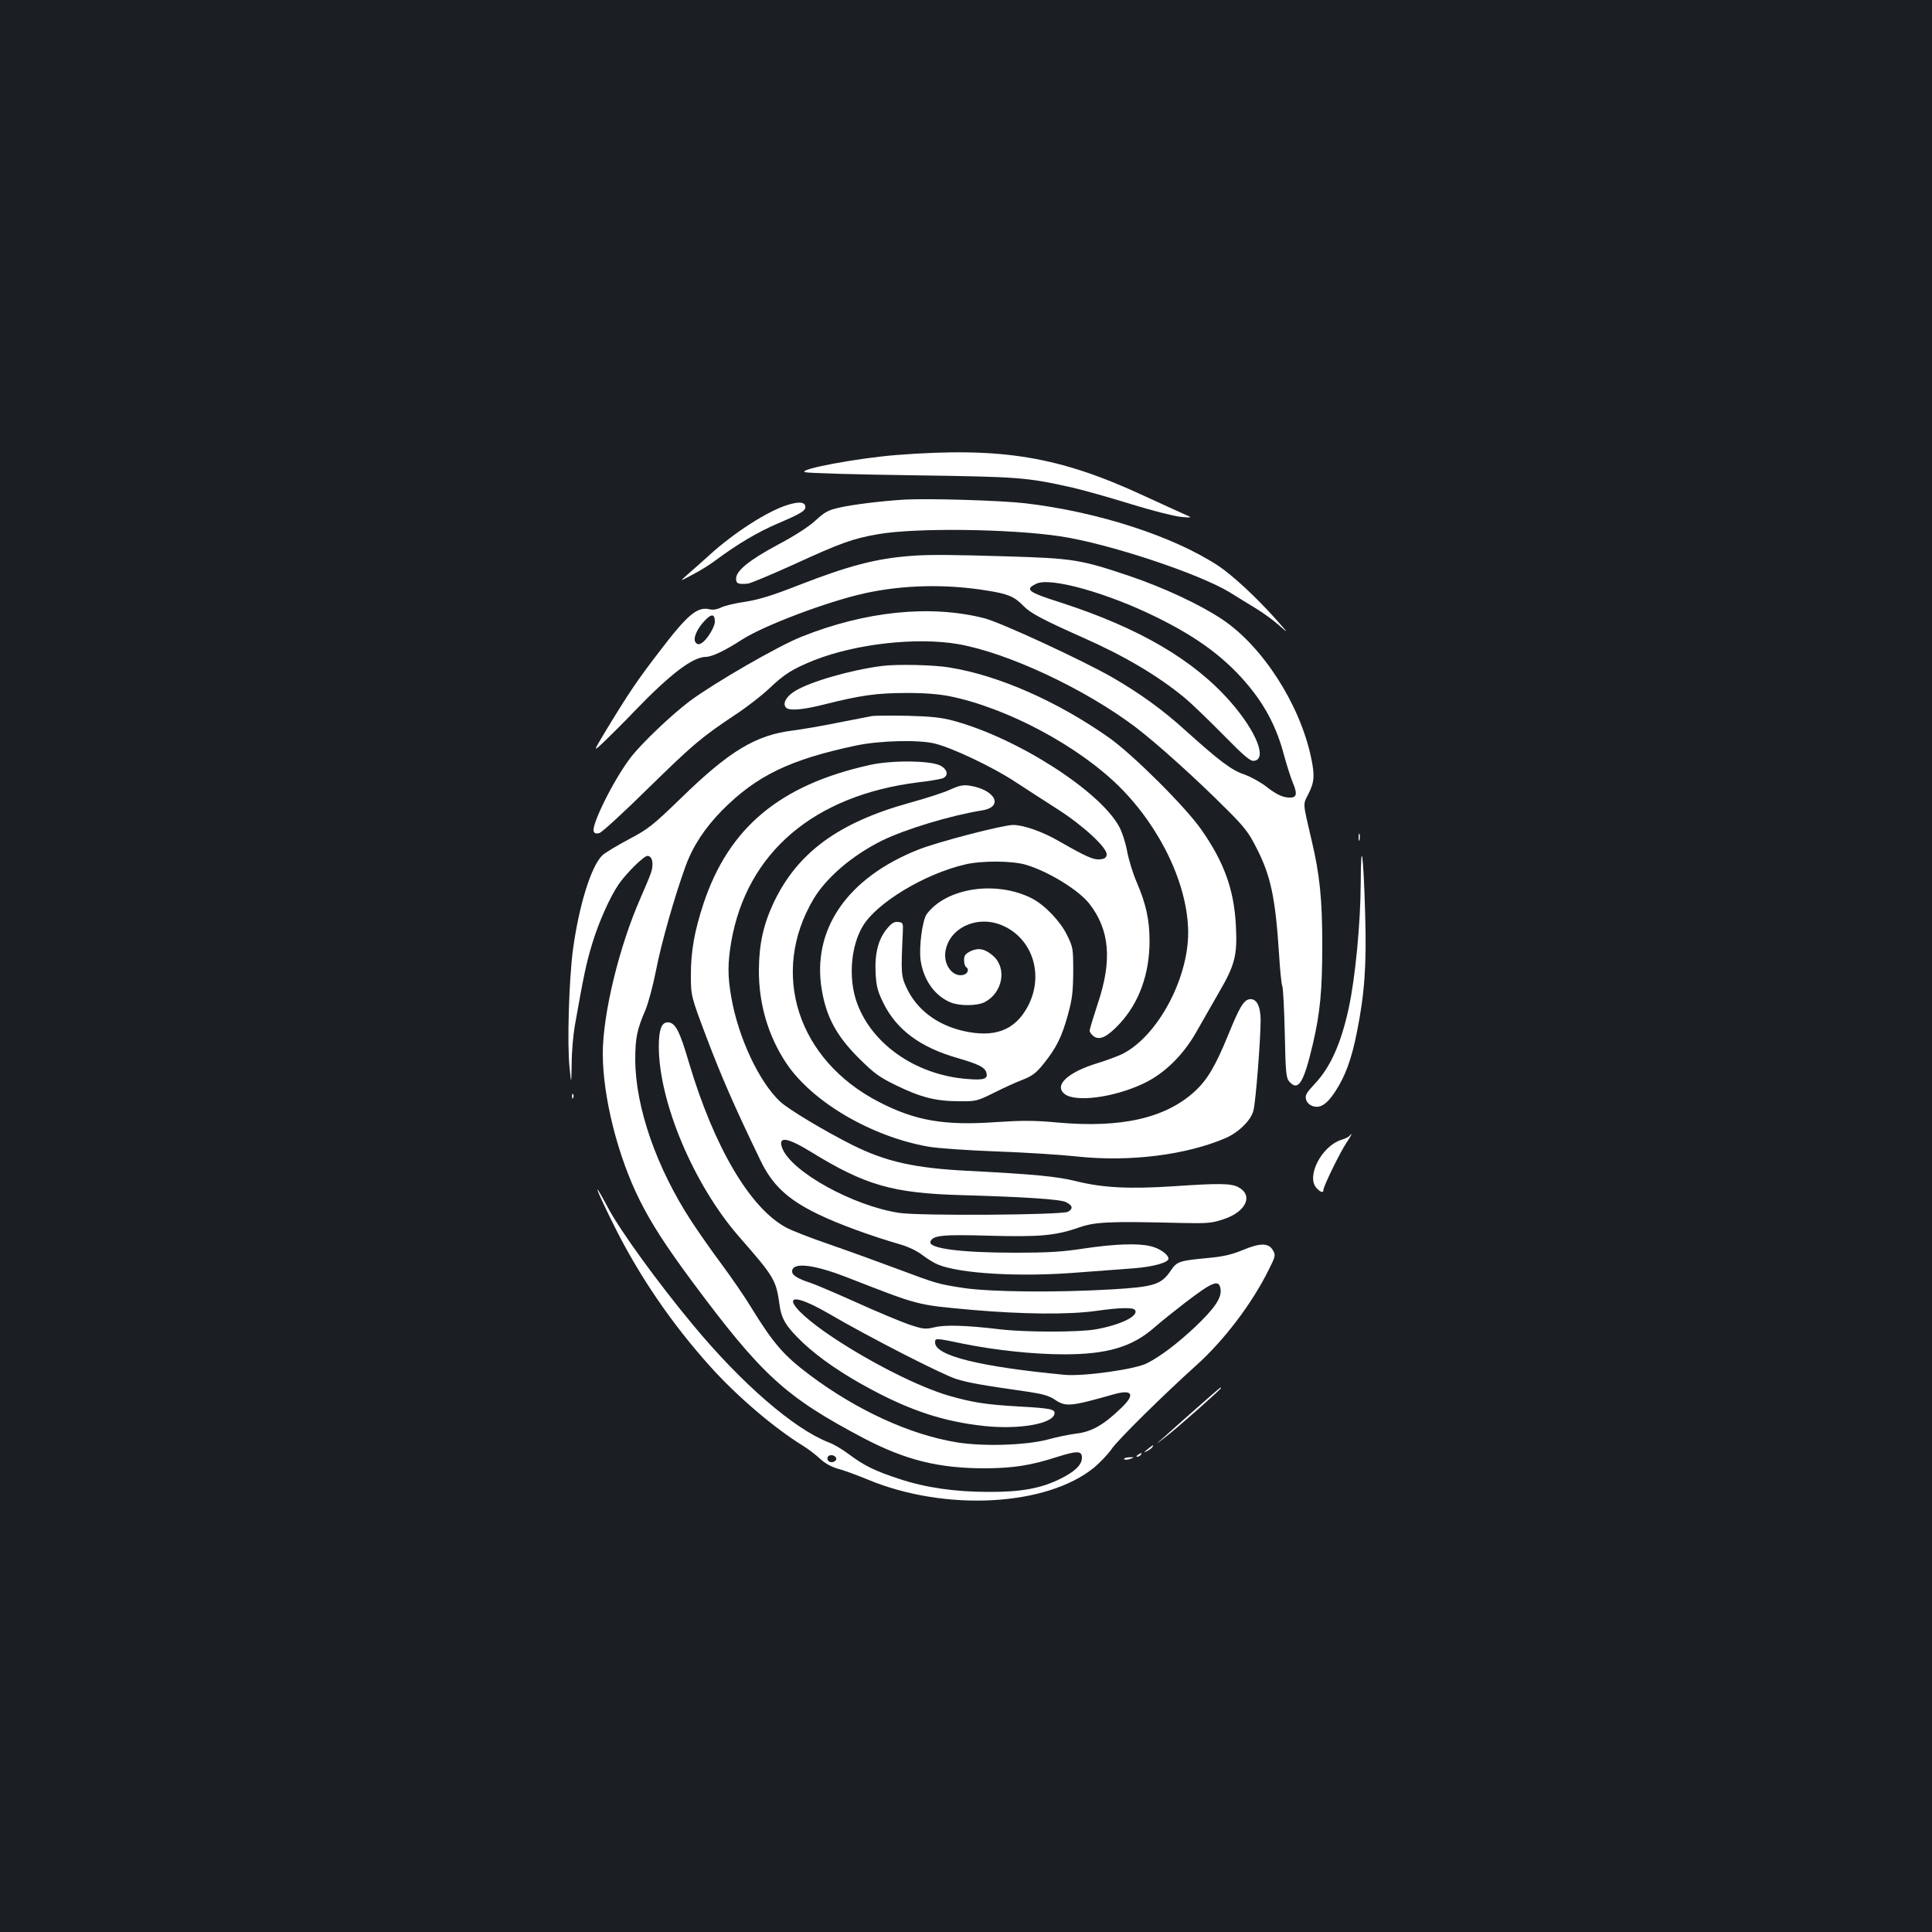 <?xml version="1.0" standalone="no"?>
<!DOCTYPE svg PUBLIC "-//W3C//DTD SVG 20010904//EN"
 "http://www.w3.org/TR/2001/REC-SVG-20010904/DTD/svg10.dtd">
<svg version="1.0" xmlns="http://www.w3.org/2000/svg"
 width="1000pt" height="1000pt" viewBox="0 0 1000 1000"
 preserveAspectRatio="xMidYMid meet">
<rect width="100%" height="100%" fill="#1b1f23"/>
<g transform="translate(0,1000) scale(0.1,-0.1)"
fill="#ffffff" stroke="none">
<path d="M4642 7645 c-205 -16 -518 -75 -475 -89 15 -5 264 -12 553 -16 557
-8 590 -10 832 -64 60 -14 195 -52 301 -85 106 -33 221 -62 257 -66 65 -6 65
-6 10 18 -30 13 -118 54 -195 89 -443 206 -738 255 -1283 213z"/>
<path d="M4680 7414 c-113 -7 -263 -25 -334 -41 -59 -13 -77 -23 -125 -67 -34
-32 -109 -80 -194 -125 -149 -80 -217 -135 -217 -176 0 -26 11 -30 60 -26 13
1 121 46 240 100 242 111 306 134 435 156 192 34 686 28 943 -11 249 -37 719
-193 879 -291 32 -20 90 -56 130 -80 40 -24 96 -65 125 -91 49 -44 48 -41 -20
35 -101 113 -220 223 -294 273 -233 154 -625 281 -1001 325 -128 15 -503 26
-627 19z"/>
<path d="M4075 7386 c-103 -32 -277 -144 -403 -259 -31 -28 -80 -72 -107 -95
-50 -44 -50 -44 20 -6 39 20 90 52 115 71 120 89 220 148 327 194 127 54 149
69 140 93 -7 19 -37 19 -92 2z"/>
<path d="M4720 7123 c-183 -13 -328 -51 -589 -153 -135 -53 -205 -74 -275 -85
-52 -7 -108 -21 -125 -30 -18 -9 -41 -13 -56 -9 -65 16 -114 -24 -264 -221
-113 -147 -158 -214 -274 -405 -69 -115 -69 -115 -6 -55 34 33 104 102 153
154 186 193 301 280 369 281 32 0 99 32 187 89 113 73 441 197 635 240 199 44
423 49 635 14 108 -17 141 -31 188 -80 37 -38 103 -72 307 -163 217 -96 389
-198 527 -312 35 -29 124 -115 199 -191 110 -112 141 -138 160 -135 69 9 12
151 -120 303 -191 219 -473 384 -880 516 -173 55 -189 68 -126 98 72 35 370
-49 624 -175 219 -108 363 -217 482 -364 84 -104 139 -213 174 -345 15 -55 36
-121 47 -147 27 -64 19 -82 -33 -75 -28 4 -59 20 -100 52 -33 26 -86 55 -120
67 -65 22 -126 68 -304 228 -118 107 -233 190 -376 273 -155 89 -578 285 -664
307 -279 71 -615 37 -947 -96 -121 -48 -450 -238 -578 -333 -93 -70 -249 -218
-305 -291 -86 -111 -205 -350 -192 -383 4 -11 13 -13 29 -9 13 3 124 105 248
227 237 232 278 267 455 385 61 40 139 101 175 135 81 77 121 102 235 148 216
85 529 120 745 83 256 -45 653 -230 918 -430 109 -83 314 -267 472 -426 88
-87 114 -120 152 -196 75 -145 99 -258 118 -547 5 -87 13 -164 17 -170 4 -7
10 -116 13 -243 4 -210 7 -234 24 -253 46 -51 74 -6 121 194 38 163 49 276 49
515 0 235 -13 364 -55 540 -47 202 -46 183 -16 242 30 60 33 94 13 188 -59
277 -252 576 -461 715 -114 76 -302 164 -480 224 -250 84 -289 91 -625 101
-293 9 -413 10 -500 3z m-1020 -341 c0 -28 -43 -98 -71 -112 -12 -7 -21 -5
-28 4 -16 19 5 70 47 114 35 37 52 35 52 -6z"/>
<path d="M4565 6553 c-164 -21 -374 -82 -452 -131 -45 -28 -64 -65 -44 -85 17
-17 88 -11 198 17 186 47 273 59 418 59 92 1 170 -5 227 -16 297 -59 669 -257
884 -471 215 -215 354 -512 354 -755 -1 -242 -160 -535 -340 -626 -25 -12 -83
-34 -130 -48 -153 -47 -226 -114 -170 -159 55 -45 256 -19 409 54 108 51 205
146 274 268 27 47 79 138 116 203 83 142 96 193 88 344 -9 186 -60 329 -179
499 -84 120 -355 389 -478 476 -267 188 -571 322 -825 363 -82 14 -275 18
-350 8z"/>
<path d="M4515 6294 c-16 -3 -97 -19 -180 -35 -82 -17 -186 -34 -230 -40 -192
-23 -330 -106 -579 -349 -149 -144 -169 -160 -271 -214 -60 -32 -122 -69 -137
-83 -58 -55 -122 -261 -153 -493 -20 -155 -30 -484 -17 -605 9 -90 9 -90 11
20 0 61 8 148 16 195 47 265 59 323 91 428 34 112 93 243 137 306 40 58 130
146 148 146 25 0 34 -40 19 -86 -7 -21 -32 -81 -55 -133 -110 -249 -195 -599
-195 -804 0 -225 78 -534 192 -761 61 -122 136 -237 269 -417 364 -490 484
-599 891 -814 217 -113 387 -155 628 -155 145 1 236 15 372 59 104 33 128 32
128 -4 0 -37 -36 -72 -113 -110 -100 -49 -202 -68 -372 -67 -172 0 -324 22
-460 67 -123 40 -181 68 -260 127 -33 25 -80 53 -105 62 -179 69 -450 303
-702 607 -180 216 -378 489 -440 606 -85 160 -70 112 26 -82 131 -265 302
-516 504 -740 137 -152 324 -312 473 -405 30 -18 72 -50 94 -71 26 -24 59 -42
95 -52 30 -8 98 -33 151 -55 401 -167 926 -139 1172 62 31 26 72 69 90 95 30
46 274 286 441 436 142 128 286 317 373 493 35 69 36 76 22 100 -22 39 -65 40
-156 2 -58 -24 -102 -34 -177 -41 -151 -14 -164 -18 -195 -64 -50 -74 -85 -86
-309 -99 -293 -17 -623 -13 -762 7 -136 21 -139 22 -345 99 -88 33 -242 89
-343 124 -100 34 -206 75 -234 91 -187 101 -373 418 -503 856 -46 157 -68 200
-103 205 -36 5 -52 -33 -52 -124 0 -289 182 -719 417 -987 182 -208 190 -222
208 -352 10 -73 35 -113 120 -194 86 -81 208 -165 359 -245 206 -110 376 -165
581 -187 180 -19 353 11 363 63 5 24 -21 29 -184 38 -170 10 -237 20 -363 56
-151 44 -395 166 -596 299 -266 176 -286 277 -24 125 207 -121 590 -317 660
-338 62 -19 120 -30 372 -66 74 -11 108 -21 136 -40 57 -39 80 -37 309 28 95
26 109 -2 34 -73 -89 -86 -152 -122 -230 -131 -39 -5 -106 -19 -149 -31 -113
-30 -337 -37 -474 -14 -240 40 -513 165 -755 346 -138 103 -191 165 -308 355
-30 50 -97 147 -147 215 -51 68 -123 171 -161 229 -179 274 -289 588 -290 835
0 110 9 157 52 255 15 36 40 128 55 205 27 141 98 390 154 543 37 102 99 196
187 286 179 181 352 265 699 338 122 25 322 30 405 9 91 -23 292 -118 409
-194 61 -40 162 -105 226 -146 134 -86 258 -201 253 -235 -2 -16 -11 -22 -35
-24 -33 -3 -70 13 -208 92 -87 51 -187 86 -241 86 -53 0 -388 -87 -489 -127
-370 -146 -555 -415 -501 -729 24 -140 77 -237 191 -351 80 -79 105 -98 196
-142 125 -61 204 -81 324 -81 87 -1 93 1 180 44 50 25 117 56 150 68 48 19 68
34 106 81 66 82 95 140 126 253 23 83 27 119 28 224 0 122 -1 127 -33 192 -35
71 -115 154 -181 188 -185 94 -442 55 -544 -81 -23 -31 -41 -171 -32 -239 15
-102 72 -183 154 -218 48 -20 138 -19 178 1 93 49 116 175 44 239 -42 37 -76
44 -117 25 -27 -14 -34 -22 -34 -46 0 -17 5 -33 10 -36 18 -11 10 -35 -14 -41
-53 -13 -102 49 -93 118 17 125 165 194 295 138 158 -68 217 -258 132 -419
-67 -125 -173 -165 -339 -126 -134 32 -237 111 -289 223 -28 59 -29 78 -19
287 2 47 1 50 -24 53 -21 2 -34 -6 -58 -35 -45 -54 -64 -128 -59 -229 4 -70
10 -94 41 -157 68 -137 190 -228 382 -283 110 -32 142 -48 150 -75 11 -33 -12
-41 -96 -34 -274 20 -510 189 -580 414 -37 122 -23 276 36 376 71 121 320 272
532 321 87 20 242 19 313 -2 115 -34 272 -130 328 -201 106 -136 120 -294 43
-521 -22 -67 -41 -129 -41 -137 0 -7 9 -20 21 -29 32 -22 70 -3 134 65 101
109 155 258 155 428 0 110 -18 192 -67 306 -19 44 -41 115 -49 159 -8 43 -26
100 -41 127 -101 186 -529 460 -860 549 -59 16 -115 22 -233 25 -85 2 -168 1
-185 -1z m-135 -2904 c386 -150 358 -143 652 -170 265 -23 502 -25 643 -5 120
17 191 19 200 4 20 -31 -76 -77 -205 -100 -90 -15 -358 -15 -490 0 -174 21
-288 25 -343 11 -48 -11 -58 -10 -131 14 -43 15 -166 66 -274 115 -109 49
-215 94 -237 101 -65 21 -95 39 -95 59 0 49 107 38 280 -29z m1938 -67 c4 -43
-33 -97 -132 -191 -89 -84 -181 -154 -249 -188 -62 -32 -329 -69 -427 -60
-441 42 -670 99 -670 167 0 24 1 24 145 -6 168 -34 367 -55 523 -55 223 0 352
38 467 139 33 29 103 85 155 125 151 116 182 127 188 69z m-1990 -870 c5 -17
-26 -29 -40 -15 -6 6 -7 15 -3 22 9 14 37 9 43 -7z"/>
<path d="M4500 6040 c-463 -103 -727 -323 -858 -715 -47 -142 -66 -247 -66
-370 0 -110 0 -110 83 -330 75 -197 141 -350 277 -631 61 -128 142 -203 297
-278 107 -52 269 -111 423 -156 43 -12 90 -34 118 -56 25 -19 62 -42 80 -49
115 -48 430 -66 731 -41 110 8 236 18 280 21 106 8 187 31 183 52 -4 23 -49
53 -94 63 -65 16 -186 11 -342 -12 -116 -18 -191 -22 -357 -22 -282 0 -453 22
-439 58 12 32 64 37 304 30 262 -7 343 0 466 43 85 29 154 32 529 23 133 -3
158 -1 217 19 118 38 158 125 76 167 -37 19 -99 20 -333 4 -228 -15 -365 -8
-500 25 -104 26 -219 37 -570 55 -270 14 -419 47 -590 132 -146 73 -334 186
-377 226 -109 102 -217 332 -253 541 -19 107 -19 176 0 287 81 462 429 758
970 825 55 6 110 16 123 20 33 13 28 45 -10 66 -50 27 -256 29 -368 3z m-306
-2000 c284 -175 425 -216 785 -226 317 -9 508 -21 538 -36 35 -17 39 -34 11
-50 -30 -17 -767 -22 -873 -6 -239 36 -559 213 -606 335 -24 63 24 57 145 -17z"/>
<path d="M4920 5914 c-30 -15 -127 -46 -214 -70 -367 -102 -578 -257 -701
-515 -54 -115 -76 -215 -77 -349 -1 -176 48 -343 143 -485 134 -199 439 -378
734 -430 51 -9 204 -19 355 -25 146 -5 333 -17 415 -26 268 -29 563 7 768 95
69 30 133 93 145 144 12 48 37 367 37 469 -1 73 -22 111 -58 106 -30 -5 -52
-42 -110 -185 -66 -161 -107 -231 -173 -292 -152 -139 -381 -191 -712 -161
-118 11 -180 11 -317 2 -267 -19 -417 7 -605 104 -422 217 -567 667 -339 1051
67 112 201 226 354 302 123 60 355 130 516 156 118 18 71 109 -66 129 -31 4
-53 -1 -95 -20z"/>
<path d="M7032 5665 c0 -16 2 -22 5 -12 2 9 2 23 0 30 -3 6 -5 -1 -5 -18z"/>
<path d="M7043 5425 c-1 -204 -28 -486 -62 -643 -40 -184 -95 -306 -175 -391
-43 -46 -52 -60 -46 -81 3 -15 17 -29 34 -35 39 -13 73 8 117 75 52 79 85 168
113 311 39 196 50 344 42 609 -9 317 -22 405 -23 155z"/>
<path d="M2961 4324 c0 -11 3 -14 6 -6 3 7 2 16 -1 19 -3 4 -6 -2 -5 -13z"/>
<path d="M6985 4121 c-3 -5 -22 -15 -43 -21 -102 -33 -182 -189 -128 -249 21
-23 36 -27 36 -10 0 19 87 196 119 244 17 25 28 45 26 45 -2 0 -6 -4 -10 -9z"/>
<path d="M6200 2717 c-64 -56 -140 -124 -170 -151 -55 -48 -55 -48 0 -6 58 44
290 249 290 256 0 7 -3 4 -120 -99z"/>
<path d="M5940 2499 c-22 -18 -22 -19 -3 -10 12 6 25 16 28 21 9 15 3 12 -25
-11z"/>
<path d="M5890 2470 c-9 -6 -10 -10 -3 -10 6 0 15 5 18 10 8 12 4 12 -15 0z"/>
<path d="M5819 2447 c4 -4 18 -3 32 2 23 9 22 9 -8 8 -18 -1 -28 -6 -24 -10z"/>
</g>
</svg>
